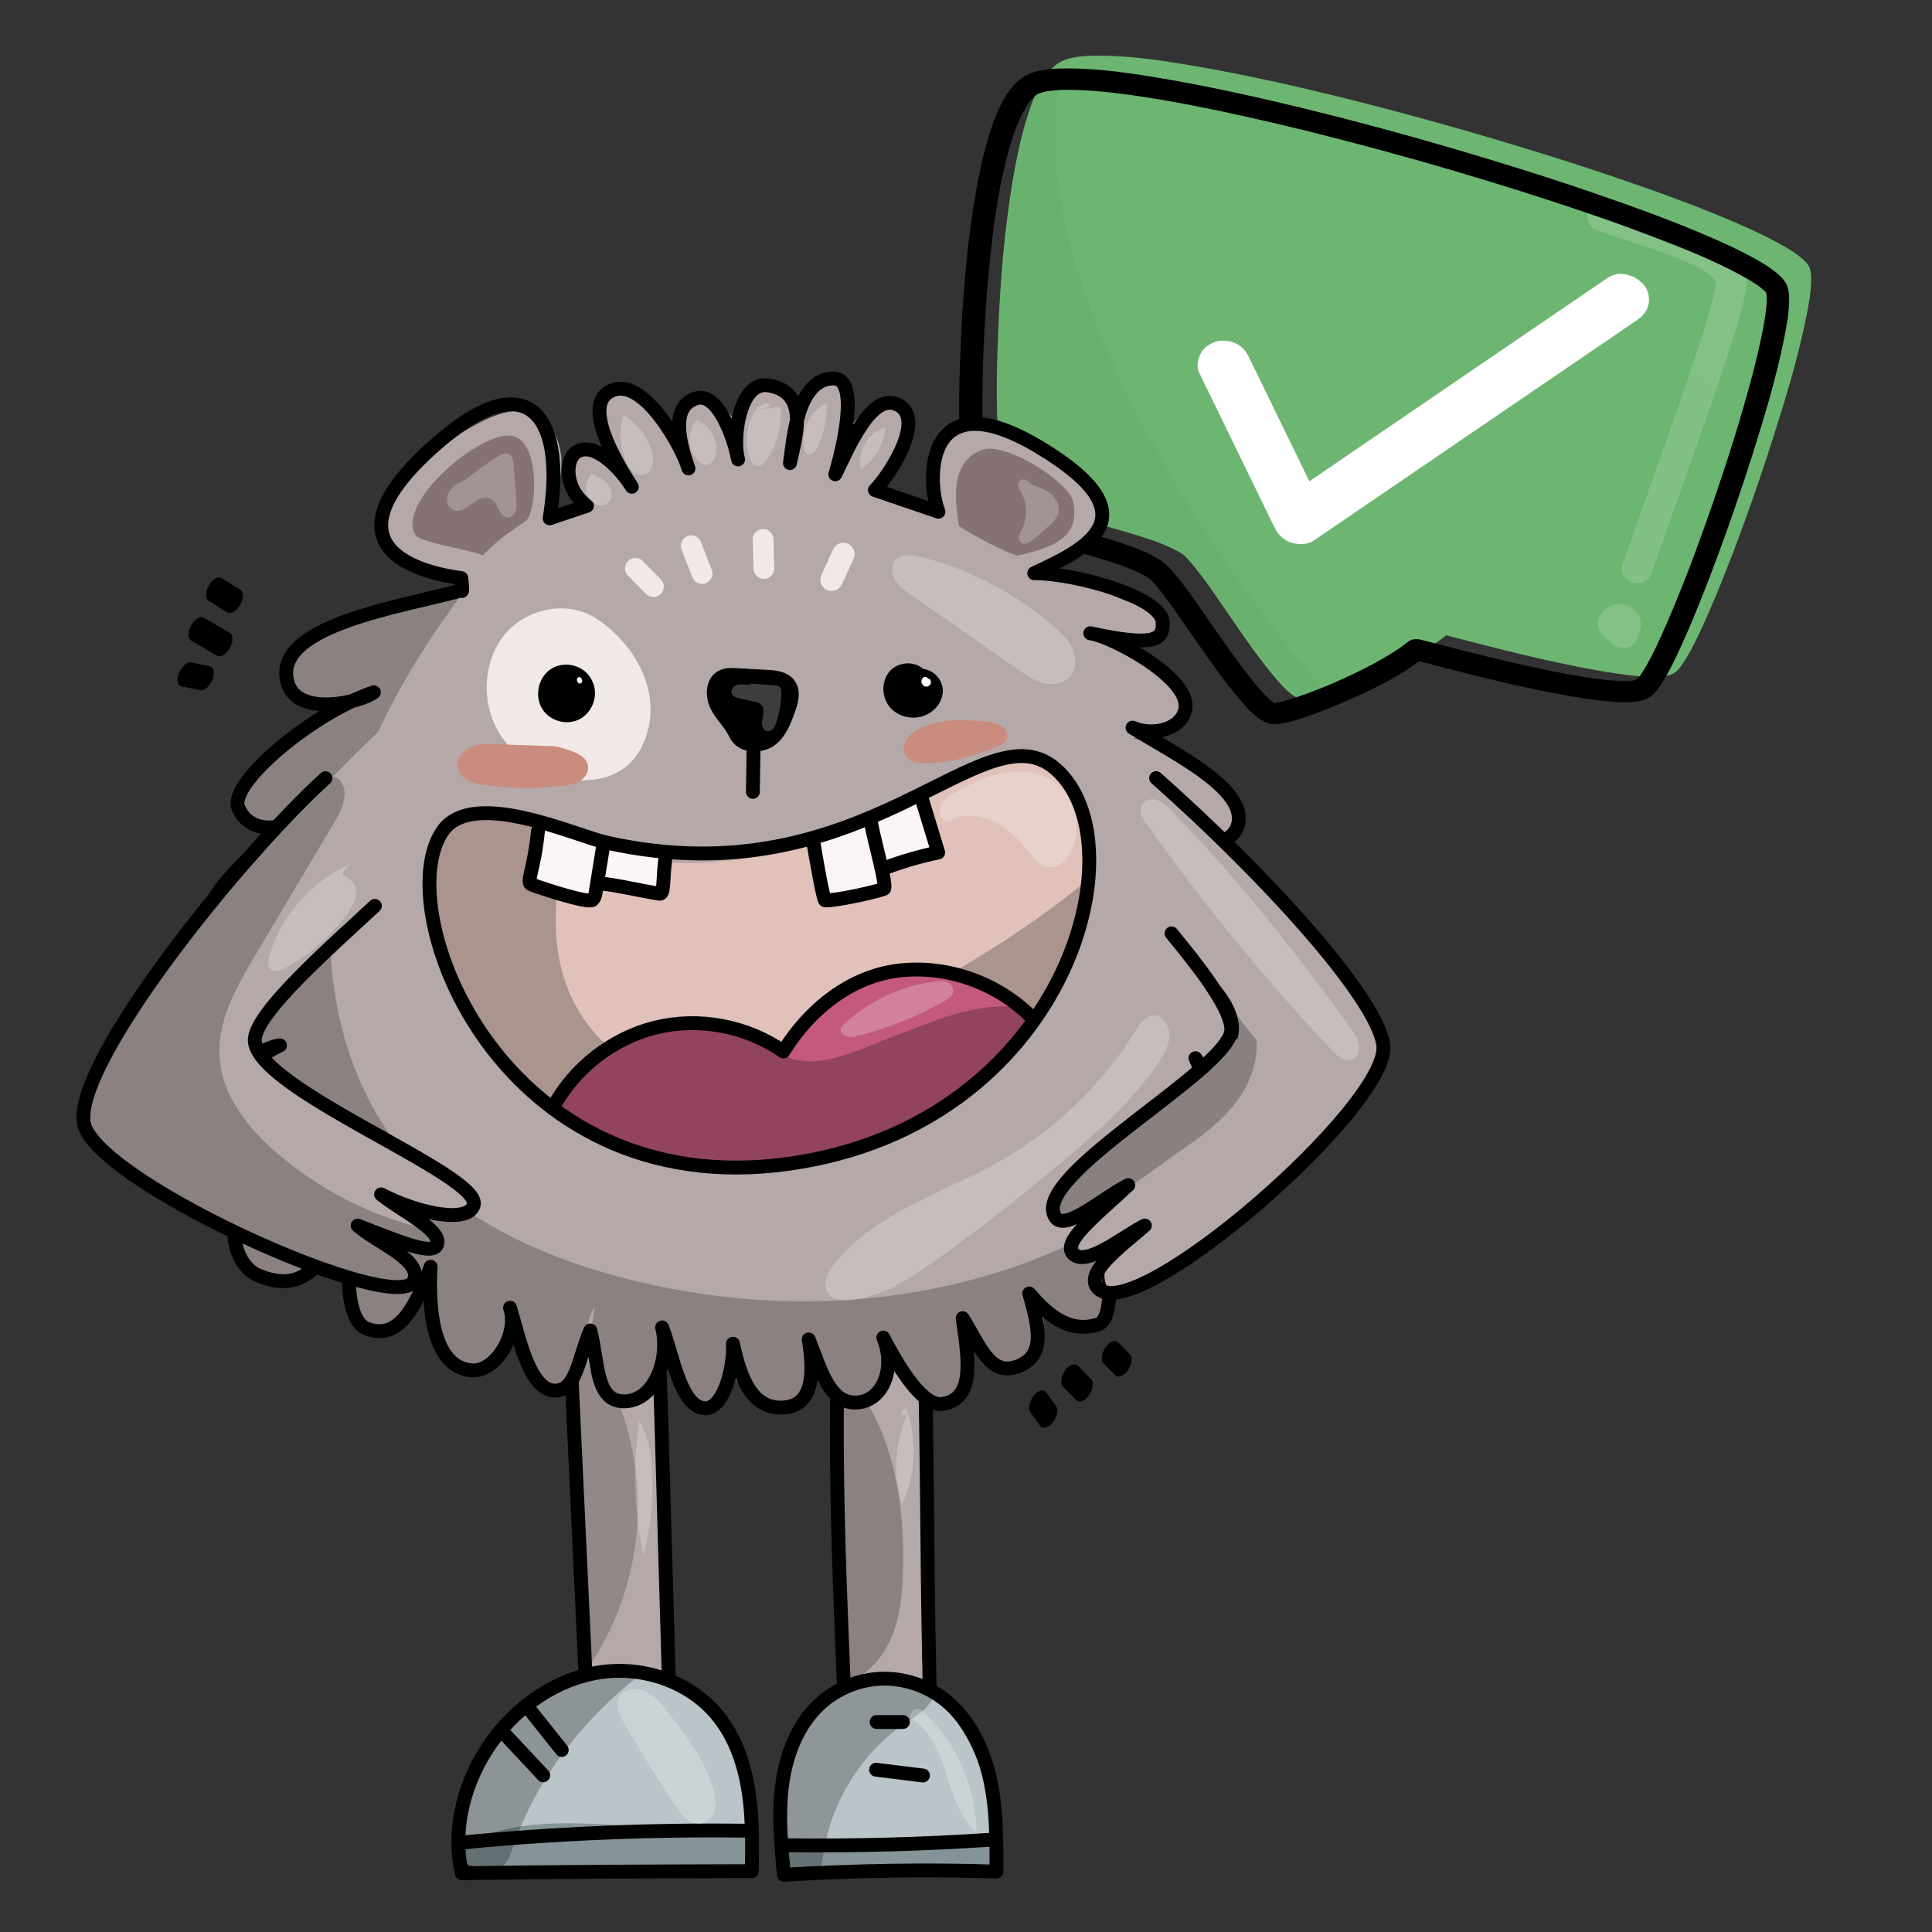 <?xml version="1.0" encoding="utf-8"?>
<!-- Generator: Adobe Adobe Illustrator 24.2.0, SVG Export Plug-In . SVG Version: 6.00 Build 0)  -->
<svg version="1.1" xmlns="http://www.w3.org/2000/svg" xmlns:xlink="http://www.w3.org/1999/xlink" x="0px" y="0px"
	 viewBox="0 0 283.46 283.46" style="enable-background:new 0 0 283.46 283.46;" xml:space="preserve">
<rect x="0" y="0" width="283.46" height="283.46" fill="#333333" stroke="none"/>
<style type="text/css">
	.st0{fill:#6DB671;}
	.st1{fill:#6CB671;}
	.st2{opacity:0.149;}
	.st3{fill:#FFFFFF;}
	.st4{opacity:0.031;}
	.st5{fill:#B5A8A8;}
	.st6{opacity:0.188;enable-background:new    ;}
	.st7{opacity:0.231;enable-background:new    ;}
	.st8{fill:none;stroke:#000000;stroke-width:2.033;stroke-miterlimit:10;}
	.st9{fill:#BBC5C9;}
	.st10{fill:#859499;}
	.st11{opacity:0.251;enable-background:new    ;}
	.st12{opacity:0.239;enable-background:new    ;}
	.st13{fill:none;stroke:#000000;stroke-width:2.033;stroke-linecap:round;stroke-linejoin:round;stroke-miterlimit:10;}
	.st14{fill:#E0C2BB;}
	.st15{fill:#FCF5F5;stroke:#FFFFFF;stroke-width:0.254;stroke-miterlimit:10;}
	.st16{fill:#C3597C;stroke:#FFFFFF;stroke-width:0.254;stroke-miterlimit:10;}
	.st17{fill:#F0E9E5;}
	.st18{fill:#CA8C7F;}
	.st19{stroke:#000000;stroke-width:2.033;stroke-linecap:round;stroke-linejoin:round;stroke-miterlimit:10;}
	.st20{fill:#857373;}
	.st21{fill:#F0E9E5;stroke:#F0E9E5;stroke-width:3.049;stroke-linecap:round;stroke-miterlimit:10;}
	.st22{fill:#F0E9E5;stroke:#F0E9E5;stroke-width:3.304;stroke-linecap:round;stroke-miterlimit:10;}
	.st23{opacity:0.239;fill:#FFFFFF;enable-background:new    ;}
</style>
<g id="Ebene_2">
	<g>
		<g id="Ebene_2_Kopie">
			<g>
				<path class="st0" d="M212.27,92.69c7.48,1.95,30.24,7.97,33.19,5.52c4.8-3.98,22.38-54.89,19.36-59.05
					c-6.31-8.73-98.95-35.82-109.15-29.53c-9.2,5.67-10.02,56.8-7.81,60.4c3.34,5.44,19.28,6.68,25.89,10.82
					c2.95,1.84,13.67,20.61,17.27,21.24c2.04,0.36,15.68-5.05,21-9.44"/>
				<g>
					<path class="st1" d="M212.16,93.2c7.34,1.91,14.71,3.83,22.19,5.16c1.8,0.32,3.61,0.6,5.42,0.78c1.35,0.14,2.73,0.25,4.07,0.11
						c0.82-0.09,1.63-0.26,2.22-0.84c0.44-0.44,0.79-0.97,1.12-1.48c1.08-1.7,1.93-3.53,2.76-5.35c1.19-2.61,2.28-5.26,3.33-7.93
						c2.53-6.43,4.82-12.94,6.91-19.52c1.85-5.78,3.62-11.63,4.82-17.58c0.37-1.84,0.74-3.74,0.73-5.63c0-0.54-0.03-1.12-0.23-1.64
						c-0.18-0.45-0.54-0.83-0.9-1.16c-1.05-0.97-2.34-1.72-3.6-2.41c-1.86-1.03-3.8-1.93-5.75-2.78
						c-5.45-2.39-11.07-4.44-16.71-6.38c-6.9-2.38-13.88-4.57-20.9-6.62c-7.28-2.13-14.61-4.12-21.98-5.92
						c-6.59-1.61-13.21-3.08-19.89-4.24c-4.85-0.84-9.81-1.62-14.73-1.6c-1.5,0.01-3.07,0.07-4.49,0.51
						c-1.49,0.45-2.5,1.5-3.31,2.71c-1.29,1.94-2.06,4.19-2.72,6.39c-0.87,2.93-1.48,5.94-1.98,8.96
						c-1.15,6.97-1.74,14.05-2.05,21.12c-0.26,5.78-0.39,11.61,0.02,17.4c0.1,1.47,0.16,3.06,0.64,4.5c0.31,0.92,1.11,1.7,1.89,2.31
						c1.44,1.13,3.16,1.9,4.87,2.55c4.26,1.62,8.74,2.61,13.09,3.97c1.93,0.6,3.86,1.26,5.64,2.21c0.61,0.32,0.84,0.43,1.27,0.85
						c0.35,0.33,0.63,0.66,0.93,1.02c2.09,2.51,3.87,5.26,5.72,7.92c2.04,2.94,4.06,5.91,6.38,8.66c0.79,0.94,1.62,1.91,2.62,2.66
						c0.77,0.57,1.45,0.79,2.4,0.65c1.41-0.22,2.78-0.7,4.11-1.18c1.98-0.7,3.93-1.51,5.84-2.36c3.69-1.65,7.45-3.49,10.53-6.01
						c0.53-0.44-0.3-1.16-0.83-0.73c-1.49,1.22-3.18,2.22-4.89,3.16c-1.93,1.06-3.92,2.02-5.95,2.92c-1.83,0.81-3.7,1.56-5.6,2.21
						c-1.17,0.4-2.56,0.92-3.74,1c-0.07,0.01-0.15,0.01-0.22,0.01c-0.2,0.01,0.03,0.01-0.1-0.01c-0.06-0.01-0.13-0.03-0.19-0.05
						c0.14,0.05-0.13-0.07-0.18-0.09c-0.37-0.19-0.66-0.44-1.01-0.76c-0.99-0.9-1.84-1.93-2.66-2.96c-2.27-2.86-4.31-5.87-6.38-8.85
						c-1.71-2.47-3.37-5.05-5.4-7.32c-0.78-0.88-1.65-1.44-2.74-1.96c-1.82-0.88-3.77-1.53-5.71-2.13
						c-4.29-1.31-8.72-2.27-12.89-3.93c-1.61-0.64-3.27-1.4-4.56-2.55c-0.25-0.22-0.48-0.45-0.68-0.71
						c-0.11-0.14-0.21-0.29-0.31-0.43c-0.02-0.03-0.14-0.26-0.04-0.05c-0.08-0.18-0.14-0.36-0.2-0.55
						c-0.15-0.54-0.23-1.14-0.32-1.83c-0.11-0.93-0.18-1.87-0.24-2.81c-0.16-2.6-0.2-5.2-0.19-7.8c0.01-6.78,0.35-13.56,1.02-20.3
						c0.63-6.34,1.45-12.77,3.33-18.88c0.64-2.07,1.4-4.19,2.67-5.99c0.38-0.54,0.99-1.2,1.53-1.54c0.09-0.06,0.19-0.11,0.29-0.16
						c0.05-0.02,0.09-0.04,0.14-0.07c0.16-0.08-0.06,0.02,0.11-0.04c0.25-0.1,0.51-0.18,0.78-0.24c0.72-0.18,1.14-0.23,1.9-0.29
						c0.86-0.07,1.74-0.09,2.61-0.07c2.16,0.03,4.32,0.23,6.47,0.48c5.94,0.71,11.84,1.86,17.7,3.13c7.09,1.54,14.13,3.3,21.13,5.19
						c7.2,1.95,14.36,4.05,21.46,6.31c6.31,2.01,12.59,4.13,18.78,6.49c4.46,1.7,8.96,3.48,13.13,5.77c0.71,0.39,1.4,0.8,2.07,1.24
						c0.13,0.08,0.12,0.08,0.31,0.22c0.13,0.09,0.26,0.19,0.39,0.29c0.22,0.17,0.43,0.34,0.64,0.53c0.09,0.08,0.17,0.16,0.25,0.24
						c0.04,0.04,0.08,0.09,0.12,0.13c-0.13-0.14,0.01,0.01,0.03,0.04c0.05,0.07,0.11,0.14,0.16,0.21c0.09,0.13-0.04-0.1,0.01,0.02
						c0.02,0.05,0.04,0.09,0.05,0.14c0.02,0.06,0.09,0.36,0.06,0.19c0.03,0.13,0.04,0.26,0.06,0.38c0.03,0.31,0.04,0.63,0.03,0.95
						c-0.03,1.76-0.41,3.69-0.79,5.51c-0.56,2.71-1.26,5.39-2,8.05c-1.81,6.5-3.9,12.92-6.16,19.27
						c-2.04,5.76-4.19,11.49-6.73,17.06c-0.82,1.81-1.67,3.62-2.74,5.31c-0.36,0.57-0.53,0.87-0.98,1.31
						c-0.19,0.19-0.3,0.25-0.53,0.33c-0.45,0.14-0.8,0.19-1.26,0.22c-1.38,0.1-2.79-0.03-4.17-0.19c-1.83-0.21-3.64-0.51-5.45-0.84
						c-4.11-0.76-8.19-1.7-12.26-2.69c-3.07-0.75-6.12-1.54-9.17-2.34C211.69,92,211.46,93.01,212.16,93.2L212.16,93.2z"/>
				</g>
			</g>
		</g>
		<g id="Ebene_8_1_">
			<g>
				<g>
					<path class="st1" d="M243.75,56.92c-2.5,7.67-5,15.34-7.5,23.01c-0.27,0.84,0.05,2.02,0.55,2.76c0.52,0.76,1.5,1.47,2.46,1.65
						c1,0.18,2.09,0.11,2.93-0.42c0.88-0.56,1.37-1.29,1.69-2.25c2.5-7.67,5-15.34,7.5-23.01c0.27-0.84-0.05-2.02-0.55-2.76
						c-0.52-0.76-1.5-1.47-2.46-1.65c-1-0.18-2.09-0.11-2.93,0.42C244.56,55.24,244.07,55.96,243.75,56.92L243.75,56.92z"/>
				</g>
			</g>
		</g>
		<g id="Ebene_7_1_">
			<g class="st2">
				<g>
					<path class="st3" d="M234.07,33.67c2.24,0.89,4.55,1.58,6.84,2.33c0.63,0.21,1.26,0.42,1.89,0.63c0.31,0.1,0.61,0.21,0.92,0.32
						c0.15,0.05,0.31,0.11,0.46,0.16c0.5,0.18-0.42-0.16,0.09,0.03c1.19,0.44,2.37,0.9,3.52,1.43c0.53,0.25,1.06,0.51,1.58,0.79
						c0.23,0.13,0.46,0.26,0.69,0.4c0.11,0.07,0.21,0.13,0.32,0.2c0.44,0.28-0.3-0.23-0.04-0.03c0.37,0.28,0.74,0.55,1.07,0.88
						c0.07,0.07,0.13,0.16,0.21,0.22c-0.11-0.09-0.36-0.44-0.15-0.16c0.12,0.16,0.21,0.37,0.35,0.52c-0.07-0.08-0.24-0.54-0.12-0.22
						c0.03,0.08,0.06,0.16,0.09,0.23c0.18,0.45-0.01-0.43-0.02-0.13c0,0.15-0.02,0.71,0.02,0.19c0.04-0.51,0.01-0.1-0.01,0.02
						c-0.01,0.12-0.03,0.23-0.05,0.35c-0.04,0.26-0.09,0.52-0.15,0.78c-0.76,3.57-1.97,7.05-3.12,10.51
						c-1.63,4.9-3.34,9.77-5.07,14.63c-1.63,4.6-3.28,9.2-4.89,13.81c-0.17,0.48-0.33,0.96-0.5,1.43c-0.36,1.03,0.62,2.31,1.72,2.52
						c1.29,0.24,2.26-0.42,2.64-1.53c1.57-4.55,3.2-9.08,4.81-13.61c1.77-5,3.54-10,5.23-15.02c1.25-3.71,2.54-7.44,3.43-11.25
						c0.23-0.98,0.53-2.11,0.36-3.12c-0.4-2.36-2.47-3.96-4.56-5.13c-2.34-1.32-4.95-2.23-7.49-3.11c-2.36-0.81-4.76-1.53-7.12-2.36
						c-0.12-0.04-0.23-0.08-0.35-0.12c-0.35-0.13,0.56,0.21,0.13,0.05c-0.22-0.08-0.44-0.17-0.66-0.25c-1.08-0.43-2.46-0.27-3,0.8
						C232.65,31.76,232.91,33.21,234.07,33.67L234.07,33.67z"/>
				</g>
			</g>
			<g class="st2">
				<g>
					<path class="st3" d="M235.99,91.7c-0.03,0.46-0.05,0.92-0.08,1.37c1.24-0.52,2.48-1.04,3.72-1.56
						c-0.48-0.45-0.96-0.9-1.44-1.35c-0.09,1.09-0.19,2.18-0.28,3.28c-0.3,0.14-0.56,0.22-0.91,0.19c-0.14,0.01-0.27-0.02-0.39-0.09
						c-0.21-0.09-0.25-0.1-0.1-0.03c-0.22-0.14-0.39-0.28-0.54-0.49c0.09,0.13,0.08,0.1-0.03-0.08c-0.1-0.15-0.16-0.32-0.17-0.51
						c0.51-0.69,1.01-1.37,1.52-2.06c0.03-0.01,0.56-0.03,0.28-0.04c0.28,0.01,0.52,0.06,0.78,0.17c-0.26-0.11,0.19,0.14,0.22,0.16
						c-0.22-0.16,0.14,0.16,0.17,0.2c0.14,0.2,0.2,0.44,0.22,0.67c-0.04-0.38-0.2,0.73-0.19,0.7c0.1-0.24-0.12,0.16-0.16,0.2
						c-0.09,0.07-0.18,0.14-0.27,0.21c-0.35,0.13-0.44,0.16-0.28,0.11c0.25-0.06-0.52,0.05-0.26,0.04c0.12,0,0.07,0-0.14-0.01
						c-0.13,0.01-0.26-0.02-0.38-0.08c-0.49-0.17-0.85-0.54-0.95-1.02c-0.09-0.45-0.05,0.21-0.02-0.27
						c0.04-0.47-0.11,0.17,0.06-0.27c0.02-0.12,0.08-0.23,0.18-0.31c0.13-0.15,0.15-0.18,0.08-0.11c-0.13,0.13,0.48-0.29,0.15-0.15
						c1.11,0.4,2.22,0.79,3.33,1.19c-0.08-0.19-0.16-0.39-0.24-0.59c-0.42-1.03-1.66-1.78-2.82-1.4c-1.08,0.35-1.86,1.49-1.41,2.59
						c0.08,0.19,0.16,0.39,0.24,0.59c0.26,0.63,0.7,1.08,1.37,1.33c0.72,0.26,1.3,0.15,1.96-0.14c1.33-0.58,1.85-2.3,1.34-3.55
						c-0.6-1.49-2.42-2.33-4.01-1.78c-1.53,0.53-2.53,2.13-1.86,3.65c0.65,1.47,2.35,2.36,3.99,1.91c0.94-0.26,1.58-1.14,1.52-2.06
						c-0.06-0.99-0.7-1.96-1.66-2.44c-1.04-0.52-2.09-0.47-3.09,0c-1.32,0.62-1.23,2.39-0.28,3.28c0.48,0.45,0.96,0.9,1.44,1.35
						c0.64,0.6,1.68,0.72,2.46,0.39c0.87-0.37,1.21-1.09,1.26-1.95c0.03-0.46,0.05-0.92,0.08-1.37c0.03-0.48-0.36-1.11-0.73-1.44
						c-0.41-0.36-1.07-0.62-1.63-0.59c-0.56,0.04-1.14,0.23-1.51,0.63C236.15,90.64,236.02,91.11,235.99,91.7L235.99,91.7z"/>
				</g>
			</g>
		</g>
		<g id="Ebene_2_2_">
			<g>
				<g>
					<path d="M207.63,96.86c7.35,1.92,14.73,3.84,22.22,5.18c1.8,0.32,3.61,0.6,5.43,0.79c1.45,0.15,2.93,0.29,4.37,0.14
						c1.12-0.12,2.17-0.37,2.96-1.14c0.5-0.49,0.9-1.09,1.27-1.68c1.08-1.7,1.94-3.53,2.77-5.35c1.2-2.61,2.29-5.27,3.34-7.94
						c2.55-6.49,4.87-13.07,6.99-19.71c1.84-5.78,3.61-11.62,4.8-17.57c0.38-1.9,0.74-3.86,0.72-5.8c-0.01-0.62-0.07-1.28-0.3-1.87
						c-0.25-0.63-0.73-1.15-1.25-1.61c-1.14-1.03-2.54-1.84-3.9-2.58c-1.88-1.03-3.84-1.93-5.81-2.79
						c-5.54-2.42-11.25-4.49-16.97-6.46c-6.9-2.38-13.87-4.56-20.88-6.62c-7.27-2.13-14.59-4.11-21.95-5.91
						c-6.56-1.6-13.17-3.08-19.82-4.24c-4.96-0.86-10.05-1.67-15.08-1.66c-1.6,0-3.28,0.08-4.8,0.53c-1.75,0.52-2.96,1.7-3.92,3.12
						c-1.35,1.99-2.16,4.34-2.84,6.61c-0.88,2.93-1.48,5.93-1.98,8.95c-1.16,7.03-1.74,14.18-2.05,21.31
						c-0.25,5.8-0.37,11.65,0.05,17.46c0.11,1.54,0.19,3.2,0.7,4.7c0.38,1.1,1.3,2.05,2.24,2.78c1.55,1.2,3.36,2.03,5.2,2.73
						c4.37,1.65,8.94,2.67,13.4,4.07c0.49,0.15,0.98,0.31,1.46,0.48c0.13,0.04,0.26,0.09,0.39,0.13c0.07,0.02,0.5,0.18,0.08,0.03
						c0.25,0.09,0.49,0.18,0.74,0.28c0.91,0.35,1.8,0.74,2.66,1.2c0.16,0.09,0.32,0.18,0.48,0.27c0.09,0.05,0.18,0.12,0.28,0.17
						c0.19,0.09-0.39-0.31-0.23-0.16c0.13,0.12,0.29,0.23,0.42,0.35c0.15,0.14,0.3,0.3,0.44,0.45c0.32,0.34-0.22-0.26,0.03,0.03
						c0.11,0.13,0.22,0.26,0.33,0.39c2.08,2.51,3.86,5.23,5.71,7.88c2.05,2.93,4.08,5.9,6.41,8.65c0.85,1,1.73,2.04,2.81,2.84
						c0.51,0.37,1.04,0.72,1.68,0.88c0.63,0.16,1.22,0.08,1.84-0.02c1.43-0.24,2.82-0.72,4.16-1.19c2.06-0.73,4.07-1.56,6.05-2.44
						c3.76-1.67,7.54-3.55,10.68-6.11c0.67-0.55,0.51-1.66-0.12-2.21c-0.72-0.64-1.69-0.51-2.36,0.04
						c-0.09,0.07-0.64,0.49-0.26,0.21c-0.17,0.12-0.33,0.25-0.5,0.37c-0.39,0.28-0.79,0.55-1.2,0.81c-0.88,0.56-1.78,1.08-2.7,1.59
						c-1.93,1.05-3.92,2.01-5.95,2.89c-0.22,0.1-0.43,0.19-0.65,0.28c-0.04,0.02-0.47,0.2-0.13,0.06c-0.13,0.05-0.26,0.11-0.39,0.16
						c-0.5,0.21-1,0.41-1.51,0.61c-0.88,0.34-1.77,0.67-2.66,0.98c-0.73,0.25-1.46,0.48-2.21,0.68c-0.28,0.07-0.56,0.14-0.84,0.2
						c-0.12,0.02-0.28,0.03-0.39,0.07c0.4-0.17,0.3-0.04,0.04-0.01c-0.09,0.01-0.18,0-0.27,0.01c-0.31,0.03,0.3,0.06,0.23,0.03
						c-0.05-0.02-0.18-0.06-0.23-0.06c0.44,0.01,0.39,0.17,0.14,0.03c-0.09-0.05-0.17-0.1-0.26-0.15c-0.31-0.17,0.36,0.27,0.08,0.05
						c-0.2-0.16-0.4-0.31-0.59-0.48c-0.45-0.4-0.87-0.84-1.27-1.28c-0.07-0.08-0.31-0.3,0.04,0.05c-0.06-0.06-0.12-0.14-0.18-0.21
						c-0.11-0.13-0.23-0.26-0.34-0.4c-0.26-0.31-0.51-0.62-0.76-0.93c-2.27-2.84-4.32-5.83-6.39-8.8c-1.78-2.56-3.51-5.2-5.62-7.54
						c-0.81-0.91-1.76-1.52-2.88-2.08c-1.94-0.95-4.03-1.64-6.11-2.28c-2.18-0.67-4.37-1.25-6.56-1.88
						c-1.08-0.31-2.16-0.62-3.23-0.96c-0.49-0.16-0.99-0.32-1.47-0.49c-0.13-0.05-0.26-0.09-0.39-0.14
						c-0.42-0.15,0.23,0.09-0.03-0.01c-0.27-0.11-0.54-0.2-0.81-0.31c-0.89-0.35-1.76-0.73-2.6-1.18c-0.36-0.2-0.71-0.41-1.06-0.63
						c-0.33-0.2,0.3,0.23,0,0c-0.08-0.06-0.17-0.12-0.25-0.18c-0.16-0.12-0.32-0.25-0.47-0.38c-0.15-0.13-0.29-0.26-0.42-0.39
						c-0.04-0.04-0.08-0.09-0.13-0.13c-0.24-0.23,0.23,0.3,0.03,0.04c-0.14-0.2-0.28-0.47-0.45-0.64c0.33,0.33,0.19,0.43,0.12,0.23
						c-0.01-0.04-0.03-0.07-0.04-0.11c-0.04-0.1-0.07-0.21-0.1-0.32c-0.03-0.12-0.06-0.23-0.09-0.35c-0.09-0.36,0.05,0.28,0.03,0.14
						c-0.01-0.08-0.03-0.16-0.04-0.24c-0.06-0.36-0.12-0.72-0.16-1.09c-0.12-0.94-0.19-1.88-0.25-2.83
						c-0.16-2.59-0.21-5.17-0.21-7.76c0-3.23,0.08-6.46,0.23-9.69c0.08-1.78,0.19-3.56,0.31-5.33c0.03-0.42,0.06-0.84,0.09-1.26
						c0.01-0.11,0.06-0.73,0.02-0.27c0.02-0.27,0.04-0.54,0.07-0.8c0.07-0.88,0.15-1.76,0.24-2.63c0.62-6.33,1.44-12.74,3.31-18.83
						c0.19-0.62,0.39-1.23,0.62-1.83c0.05-0.13,0.24-0.56,0.02-0.05c0.06-0.14,0.11-0.28,0.17-0.42c0.11-0.27,0.23-0.54,0.35-0.81
						c0.4-0.9,0.87-1.77,1.44-2.58c0.03-0.05,0.07-0.09,0.1-0.14c0.01-0.02-0.28,0.36-0.15,0.19c0.07-0.08,0.13-0.17,0.21-0.25
						c0.13-0.16,0.27-0.31,0.42-0.46c0.13-0.13,0.27-0.24,0.4-0.36c0.24-0.21-0.4,0.27-0.07,0.05c0.08-0.05,0.15-0.1,0.23-0.15
						c0.09-0.05,0.19-0.1,0.28-0.15c0.05-0.03,0.11-0.05,0.17-0.08c0.05-0.03-0.5,0.19-0.18,0.08c0.26-0.09,0.52-0.17,0.79-0.24
						c0.14-0.03,0.28-0.07,0.43-0.09c0.08-0.02,0.16-0.03,0.25-0.04c0.41-0.07-0.24,0.03-0.12,0.02c0.36-0.04,0.72-0.09,1.08-0.12
						c0.87-0.07,1.74-0.08,2.62-0.06c1.02,0.02,2.04,0.07,3.06,0.15c0.27,0.02,0.53,0.04,0.8,0.07c0.12,0.01,0.25,0.02,0.37,0.03
						c0.08,0.01,0.15,0.01,0.23,0.02c0.43,0.04-0.36-0.04-0.07-0.01c0.6,0.06,1.21,0.13,1.81,0.2c5.94,0.72,11.84,1.87,17.69,3.15
						c7.04,1.53,14.03,3.28,20.98,5.16c7.21,1.95,14.38,4.06,21.5,6.32c3.31,1.05,6.62,2.14,9.9,3.27c1.57,0.54,3.14,1.08,4.69,1.65
						c-0.42-0.15-0.04-0.01,0.15,0.06c0.19,0.07,0.38,0.14,0.57,0.21c0.38,0.14,0.75,0.28,1.13,0.42c0.7,0.26,1.4,0.52,2.1,0.79
						c4.47,1.7,8.98,3.48,13.17,5.77c0.71,0.38,1.4,0.79,2.07,1.23c0.06,0.04,0.12,0.09,0.19,0.13c-0.57-0.35-0.23-0.16-0.1-0.07
						c0.13,0.1,0.27,0.19,0.4,0.29c0.22,0.17,0.44,0.35,0.65,0.53c0.09,0.08,0.17,0.16,0.26,0.24c0.04,0.04,0.07,0.08,0.11,0.12
						c0.21,0.2-0.32-0.4-0.14-0.15c0.05,0.07,0.11,0.15,0.17,0.22c0.21,0.25-0.16-0.48-0.05-0.1c0.02,0.09,0.05,0.19,0.08,0.28
						c-0.17-0.46-0.05-0.28-0.01,0c0.04,0.3,0.04,0.59,0.04,0.89c0,0.17-0.01,0.33-0.02,0.5c-0.01,0.1-0.01,0.2-0.02,0.29
						c-0.02,0.42,0.04-0.4,0-0.06c-0.04,0.44-0.09,0.87-0.15,1.3c-0.15,1.08-0.35,2.14-0.57,3.21c-0.55,2.68-1.24,5.33-1.96,7.96
						c-1.8,6.5-3.9,12.93-6.16,19.3c-0.57,1.59-1.14,3.18-1.73,4.77c-0.29,0.77-0.58,1.53-0.87,2.3c-0.03,0.09-0.17,0.43,0,0
						c-0.03,0.08-0.06,0.16-0.09,0.24c-0.07,0.18-0.14,0.36-0.21,0.53c-0.15,0.38-0.3,0.76-0.45,1.14c-1.03,2.61-2.1,5.2-3.26,7.76
						c-0.82,1.81-1.68,3.62-2.74,5.31c-0.17,0.28-0.38,0.53-0.55,0.81c0.35-0.55,0.11-0.14-0.02,0c-0.08,0.09-0.16,0.18-0.25,0.26
						c-0.03,0.04-0.08,0.06-0.11,0.1c-0.16,0.18,0.42-0.23,0.16-0.12c-0.07,0.03-0.16,0.08-0.22,0.12
						c-0.11,0.07-0.31-0.09,0.26-0.11c-0.06,0-0.13,0.05-0.18,0.06c-0.19,0.05-0.39,0.09-0.58,0.14c-0.26,0.06,0.46-0.05,0.18-0.03
						c-0.06,0-0.13,0.02-0.19,0.02c-0.14,0.01-0.27,0.03-0.41,0.03c-0.62,0.04-1.25,0.02-1.87-0.01c-0.35-0.02-0.69-0.04-1.04-0.07
						c-0.13-0.01-0.83-0.06-0.26-0.02c-0.21-0.01-0.42-0.04-0.63-0.07c-1.85-0.21-3.69-0.52-5.52-0.86
						c-4.1-0.76-8.16-1.7-12.21-2.69c-3.07-0.75-6.13-1.54-9.19-2.34c-0.88-0.23-1.8,0.35-1.98,1.15
						C206.14,95.82,206.75,96.63,207.63,96.86L207.63,96.86z"/>
				</g>
			</g>
		</g>
		<g id="Ebene_5_1_">
			<g>
				<g>
					<path class="st3" d="M175.93,54.66c3.66,7.53,7.33,15.05,10.99,22.58c0.53,1.09,1.17,1.88,2.4,2.32
						c1.09,0.39,2.46,0.41,3.43-0.25c6.16-4.2,12.32-8.41,18.49-12.61c6.16-4.2,12.32-8.41,18.49-12.61
						c3.48-2.37,6.96-4.75,10.44-7.12c0.83-0.57,1.46-1.27,1.69-2.25c0.2-0.87,0.02-2-0.55-2.76c-1.15-1.54-3.66-2.41-5.4-1.22
						c-6.16,4.2-12.32,8.41-18.49,12.61c-6.16,4.2-12.32,8.41-18.49,12.61c-3.48,2.37-6.96,4.75-10.44,7.12
						c1.94,0.69,3.89,1.38,5.83,2.08c-3.66-7.53-7.33-15.05-10.99-22.58c-0.44-0.91-0.94-1.65-1.91-2.14
						c-0.86-0.44-2.1-0.61-3.02-0.31c-0.92,0.3-1.81,0.87-2.23,1.72C175.76,52.66,175.5,53.77,175.93,54.66L175.93,54.66z"/>
				</g>
			</g>
		</g>
		<g id="Ebene_9_1_">
			<g class="st4">
				<path d="M154.69,10.44c-6.45,28.42,19.97,69.73,39.29,92.14c-3.04,0.06-5.79-4.51-11.05-10.61c-7.44-8.62-4.76-8.86-9.31-11.84
					c-3.78-2.47-8.92-3.2-13.33-4.34c-4.07-1.05-9.04-2.88-11.23-5.4c-2.89-3.32-1.78-36.83,3.43-56.4"/>
				<g>
					<path d="M153.6,10.2c-1.33,5.9-1.25,12.07-0.35,18.09c1,6.67,2.95,13.23,5.42,19.6c2.62,6.75,5.84,13.31,9.42,19.69
						c3.53,6.29,7.42,12.41,11.6,18.36c3.75,5.33,7.72,10.53,11.95,15.54c0.47,0.55,0.94,1.1,1.41,1.65
						c0.29-0.53,0.58-1.05,0.86-1.58c-0.08,0-0.16,0-0.24-0.01c0.3,0.01,0.05,0.01-0.02-0.01c-0.14-0.03-0.27-0.06-0.4-0.09
						c-0.31-0.08,0.09,0.06-0.2-0.08c-0.17-0.08-0.33-0.16-0.49-0.25c-0.08-0.05-0.16-0.1-0.25-0.15c0.18,0.12-0.01-0.01-0.05-0.04
						c-0.16-0.12-0.31-0.23-0.46-0.36c-0.33-0.27-0.64-0.57-0.95-0.87c-1.61-1.6-2.97-3.42-4.39-5.16
						c-2.78-3.41-5.82-6.65-7.96-10.47c-0.43-0.76-0.81-1.55-1.35-2.25c-0.67-0.88-1.52-1.57-2.45-2.21
						c-4.58-3.13-10.24-3.67-15.48-5.18c-2.39-0.69-4.77-1.55-6.91-2.8c-0.88-0.51-1.69-1.11-2.38-1.84
						c-0.1-0.11,0.08,0.14-0.03-0.05c-0.03-0.04-0.06-0.09-0.09-0.13c-0.09-0.14-0.02-0.2,0.03,0.06c-0.01-0.07-0.07-0.14-0.1-0.21
						c-0.14-0.32-0.23-0.65-0.32-0.98c-0.03-0.11-0.05-0.22-0.08-0.33c-0.02-0.08-0.08-0.42-0.02-0.08
						c-0.04-0.23-0.09-0.47-0.13-0.7c-0.19-1.17-0.3-2.34-0.39-3.52c-0.51-7.25-0.14-14.56,0.43-21.76
						c0.67-8.45,1.73-16.91,3.66-25.16c0.21-0.9,0.43-1.79,0.67-2.69c0.34-1.29-1.84-1.79-2.18-0.49
						c-2.17,8.18-3.31,16.63-4.08,25.05c-0.72,7.74-1.18,15.57-0.82,23.37c0.11,2.34,0.24,4.76,0.86,7.05
						c0.22,0.8,0.54,1.49,1.13,2.11c1.58,1.68,3.86,2.79,6.01,3.66c2.51,1.01,5.12,1.73,7.75,2.34c2.71,0.63,5.49,1.18,8.06,2.25
						c0.63,0.26,1.25,0.56,1.85,0.89c0.27,0.15,0.53,0.3,0.79,0.47c0.11,0.07,0.22,0.14,0.32,0.21c0.19,0.12-0.11-0.08,0.12,0.08
						c0.47,0.33,0.94,0.68,1.36,1.08c0.08,0.07,0.15,0.15,0.22,0.22c0.1,0.1,0.23,0.26,0.06,0.05c0.14,0.18,0.29,0.35,0.41,0.53
						c0.24,0.35,0.45,0.71,0.66,1.08c0.62,1.12,1.25,2.23,1.97,3.29c1.39,2.05,3,3.93,4.61,5.83c1.73,2.04,3.35,4.15,5.11,6.17
						c1.16,1.33,2.41,2.79,4.06,3.61c0.69,0.34,1.43,0.53,2.2,0.52c0.77,0,1.41-0.95,0.86-1.58c-4.16-4.83-8.08-9.84-11.78-14.98
						c-4.17-5.79-8.07-11.75-11.63-17.87c-3.63-6.23-6.91-12.65-9.65-19.25c-2.6-6.26-4.75-12.72-5.97-19.3
						c-1.1-5.92-1.49-12.01-0.51-17.87c0.12-0.7,0.25-1.39,0.41-2.08C156.07,9.39,153.89,8.89,153.6,10.2L153.6,10.2z"/>
				</g>
			</g>
		</g>
	</g>
</g>
<g id="Ebene_1">
	<g id="Ebene_28">
		<g>
			<path class="st5" d="M84.79,198.41c-0.28-0.68-0.57-1.35-0.85-2.03c1.24,8.97,1.21,18.08,1.39,27.14
				c0.19,9.13,0.61,18.28,1.83,27.33c3,0,6.01,0,9.01-0.01c0.64,0,1.36-0.04,1.79-0.52c0.4-0.46,0.4-1.14,0.37-1.76
				c-0.8-17.94-1.61-35.87-2.41-53.81c-0.02-0.41-0.05-0.85-0.28-1.19c-0.42-0.58-1.26-0.58-1.96-0.49
				C90.31,193.52,87.03,194.7,84.79,198.41z"/>
			<path class="st5" d="M123.64,195.55c-1.22,19.84-1.01,39.98,0.51,59.8c2.82,0.03,6.95-0.2,9.77-0.17
				c0.67,0.01,1.41-0.02,1.88-0.49c0.49-0.49,0.52-1.28,0.52-1.98c-0.08-19.42-0.15-38.83-0.23-58.25
				C131.91,194.77,127.72,195.1,123.64,195.55z"/>
			<path class="st6" d="M85.94,196.73c4.88,6.91,7.59,15.39,7.66,23.92c0.07,8.52-2.52,17.05-7.28,24.04
				c-0.76-13.95-1.52-27.9-2.28-41.85C83.9,200.32,83.86,197.52,85.94,196.73z"/>
			<path class="st7" d="M123.4,201.73c0.16,15.08,0.32,30.15,0.48,45.23c3.19-0.91,5.64-3.67,6.94-6.79c1.3-3.12,1.6-6.57,1.67-9.95
				c0.12-5.39-0.3-10.83-1.74-16.01C129.32,209.02,126.84,204.07,123.4,201.73z"/>
			<path class="st8" d="M83.35,191.22c0.94,20.41,1.87,39.52,2.81,59.93c3.87,0.46,8.23-0.63,12.1-0.17
				c-1.81-61.01-1.33-58.78-3.22-59.29C87.31,189.58,85.3,192.15,83.35,191.22z"/>
			<path class="st8" d="M123.07,193.62c-0.78,20.57,0.16,40.1,1.08,61.72c3.6,0.08,7.2,0.15,10.79,0.23c0.45,0.01,0.96,0,1.29-0.31
				c0.37-0.35,0.38-0.94,0.36-1.47c-0.7-20.36-0.39-39.7-1.08-60.06C131.94,193.94,127.37,193.12,123.07,193.62z"/>
			<path class="st9" d="M67.4,269.78c0.79-7.8,4.43-15.47,10.59-20.14c6.16-4.67,14.9-5.94,21.71-2.33
				c7.35,3.9,11.36,12.86,10.83,21.31C96.33,267.93,82.09,268.28,67.4,269.78z"/>
			<path class="st9" d="M115.37,267.8c-0.45-5.16,0.41-10.6,3.32-14.85c2.91-4.24,8.1-7.02,13.09-6.11
				c3.96,0.72,7.29,3.61,9.46,7.06c2.18,3.46,3.34,7.47,4.34,11.45c0.32,1.28,0.54,2.88-0.46,3.72c-0.55,0.46-1.32,0.53-2.03,0.57
				c-9.4,0.58-18.83,0.65-28.24,0.22C114.89,269,114.93,268.13,115.37,267.8z"/>
			<path class="st10" d="M68.14,270.63c-0.9,0.49-0.73,1.99,0.07,2.64s1.9,0.69,2.91,0.71c12.86,0.19,25.72,0.37,38.58,0.56
				c1.65-1.35,0.9-4.31-0.87-5.49c-1.77-1.18-4.04-1.11-6.15-1C91.02,268.65,78.09,265.19,68.14,270.63z"/>
			<path class="st10" d="M115.42,270.51c0,1.33,0,2.66,0,3.98c9.47-0.04,18.94-0.07,28.41-0.11c0.51,0,1.04-0.01,1.5-0.25
				c1.37-0.72,1.09-2.78,0.6-4.27C135.73,270.73,125.48,270.84,115.42,270.51z"/>
			<path class="st11" d="M94.83,245.05c-7.17-0.72-14.59,1.95-19.75,7.1c-5.15,5.15-7.94,12.68-7.42,20.03
				c0.04,0.49,0.09,0.99,0.36,1.4c0.54,0.81,1.65,0.88,2.6,0.88c1.15-0.01,2.4-0.05,3.27-0.82c0.68-0.6,0.98-1.53,1.28-2.4
				C78.72,260.77,85.93,251.67,94.83,245.05z"/>
			<path class="st12" d="M137.15,248.45c-3.06-1.56-6.53-2.42-9.93-2.03c-3.4,0.39-6.71,2.13-8.7,4.98
				c-2.05,2.95-2.52,6.72-2.93,10.31c-0.26,2.24-0.51,4.48-0.77,6.72c-0.2,1.73-0.38,3.57,0.37,5.13c0.75,1.56,2.82,2.59,4.21,1.59
				c1.06-0.75,1.27-2.23,1.48-3.53c1.25-7.66,5.77-14.7,12.13-18.94C134.66,251.62,136.62,250.37,137.15,248.45z"/>
			<path class="st13" d="M67.76,274.84c-1.51-6.61,0.45-13.76,4.37-19.24c3.83-5.36,9.65-9.37,16.07-10.27
				c6.43-0.91,13.37,1.53,17.39,6.75c2.36,3.07,3.64,6.89,4.24,10.75c0.59,3.86,0.54,7.79,0.48,11.7
				C96.1,274.57,81.88,274.61,67.76,274.84z"/>
			<path class="st13" d="M115.01,275.06c-0.42-4.41-0.84-8.86-0.25-13.25c0.58-4.39,2.27-8.77,5.47-11.75
				c2.4-2.24,5.58-3.58,8.83-3.75c3.33-0.17,6.71,0.89,9.38,2.94c3.6,2.76,5.76,7.13,6.78,11.61c1.01,4.48,1,9.14,0.97,13.74
				C135.86,274.25,125.53,274.45,115.01,275.06z"/>
			<path class="st13" d="M67.87,270.32c13.87-1.33,27.81-1.91,41.73-1.72"/>
			<path class="st13" d="M115.66,270.74c9.92,0.11,19.85-0.16,29.75-0.82"/>
			<path class="st13" d="M128.53,259.65c2.3,0.29,4.59,0.57,6.89,0.85"/>
			<path class="st13" d="M128.61,252.65c1.29,0,2.57,0,3.86,0"/>
			<path class="st13" d="M73.96,254.33c1.91,2.05,3.82,4.09,5.74,6.14"/>
			<path class="st13" d="M77.42,250.48c1.67,2.09,3.33,4.19,5,6.28"/>
			<path class="st5" d="M53.74,175.22c0.35,3.48-1.36,6.79-2.14,10.2c-0.77,3.41-0.05,7.83,3.17,9.01c2.22,0.81,4.75-0.37,6.27-2.21
				c1.52-1.84,2.25-4.21,2.93-6.51c-1.52,3.09-1.32,9.52,0.33,12.55c1.65,3.02,4.97,2.25,8.12,0.98s4.66-5.88,2.49-8.53
				c-0.25,3.26,0.23,6.72,2.16,9.33c1.93,2.6,4.1,6.2,5.35,3.19c1.38-3.34,5.36-4.64,4.77-8.61c-2.49,4.02-0.07,11.2,4.57,11.02
				c4.65-0.17,8.77-7.6,5.99-11.42c-0.52,2.82,2.8,9.29,4.7,11.41c1.9,2.12,3.17,0.26,4.15-2.42c1.08-2.95,1.66-4.52,0.59-6.88
				c-2.21,4.07,2.53,9.97,7.07,9.87c4.54-0.1,7.77-6.15,5.4-10.12c-1.75,3.83,1.67,8.97,5.79,8.72c4.12-0.25,6.92-5.76,4.75-9.36
				c-1.5,4.44,4.91,11.15,9.4,10.19c4.5-0.96,2.48-7.98,1.6-12.53c-1,4.1,5.12,8.79,8.89,7.06c3.77-1.73,3.8-8.24,1.41-11.68
				c-0.7,3.03,7.06,7.6,9.6,5.89c2.81-1.88,1.19-3.77,1.67-6.84c0.48-3.07-0.46-6.19-1.75-9.01c0.71,4.87,6.96,9.51,10.91,6.69
				c3.94-2.83,3.73-11.8-0.51-14.14c3.25,1.82,6.5,3.64,9.75,5.47c1.7-7.47-0.53-15.75-5.72-21.28c0.79,2.08,1.67,4.29,3.44,5.59
				c1.77,1.31,5.37,2.68,6.36,0.68c0.9-1.8-0.85-5.42-1.92-7.12c-3.41-5.43-6.81-10.87-10.22-16.3c2.64,1.87,4.24,5.13,6.24,7.74
				c2,2.61,7.49,4.46,9.4,1.77c1.75-2.45-0.38-7.7-2.48-9.83c-5.3-5.35-10.28-10.95-16.61-15.07c1.85,0.82,3.78,1.65,5.8,1.55
				c2.01-0.1,5.98-1.74,6.29-3.77c0.23-1.5-2.16-3.09-3.02-4.32c-3.09-4.4-8.12-7.08-13.32-8.06c2.73,0.9,8.22-1.38,8.53-4.3
				c0.31-2.92-3.97-6.03-6.32-7.72c-2.35-1.69-5.19-2.47-7.97-3.22c1.68,1.23,3.49,2.51,5.55,2.58c2.06,0.07,5.7-2.1,5.37-4.19
				c-0.29-1.81-3.58-2.37-5.24-3.06c-4.71-1.96-9.42-3.93-14.14-5.89c3.74,2.31,10.64-2.26,10.51-6.73
				c-0.12-4.47-5.47-7.85-9.25-10.1c-3.69-2.2-8.37-3.52-12.21-1.6c-3.84,1.92-5.4,8.17-1.94,10.74c-3.63,0.21-7.31-0.87-10.28-3.02
				c1.76-1.32,3.53-2.77,4.44-4.8c0.91-2.03,0.91-6.15-0.87-7.42c-1.99-1.42-5.2,1.05-6.65,3.04c-1.45,1.99-1.82,4.58-2.14,7.04
				c1.36-2.27,2.5-4.87,2.18-7.51c-0.33-2.64-0.68-6.71-3.25-6.33c-2.11,0.31-5.59,3.96-5.97,6.11c-0.37,2.15,0.14,4.34,0.65,6.46
				c0.68-5,0.73-11.33-3.72-11.58c-4.45-0.25-7.4,7.79-4.3,11.06c2.33-3.35-2.23-9.98-6.17-9.18c-3.94,0.8-4.03,8.38-0.62,10.56
				c-1.23-3.43-2.61-7.08-5.54-9.16c-2.93-2.08-4.37-4.26-7.09-2.05c-2.9,2.36,0.12,10.91,3.09,13.17c0.8-3.36-3.38-6.67-6.36-5.03
				s-2.57,7.04,0.61,8.2c-1.88,0.44-3.77,0.88-5.65,1.32c0.89-2.56,1.79-5.2,1.71-7.91c-0.07-2.72-1.34-5.58-3.74-6.73
				c-2.85-1.37-6.18-0.01-8.96,1.5c-3.41,1.86-6.35,4.41-9.08,7.21c-4.35,4.45-5.16,7.17-3.57,10.77c1.6,3.6,8.12,6.11,11.45,4.1
				c-0.12,0.74-0.24,1.49-0.36,2.23c-3.64,1.12-7.76,3.13-11.54,3.5s-8.55,1.03-11.36,3.64c-2.82,2.61-4.36,4.89-2.08,8.01
				c2.27,3.12,9.62,3.12,10.34-0.69c-4.91,2.25-9.47,5.32-13.43,9.06c-2.83,2.67-6.5,7.37-3.77,10.15
				c2.66,2.71,8.73-2.98,11.66-5.39c-4.69,1.4-9.35,8.22-12.47,12.06c-3.12,3.85-7.37,9.5-2.51,9.97
				c5.07,0.49,10.92-1.46,15.32-2.52c-7.04,1.42-11.5,7-18.39,10.71c-2.27,1.22-3.29,4.51-2.66,7.05c0.7,2.83,3.96,4.32,6.79,3.97
				c2.83-0.34,5.31-2.03,7.67-3.67c-3.93,0.33-9.49,7.11-10.74,10.94c-1.25,3.83,2.49,3.46,6.08,5.14c3.58,1.69,6.63-1.27,9.18-3.35
				c-6.08,0.58-6.75,3.79-9.2,6.76c-2.45,2.97-3.74,7.27-2.22,10.83c1.52,3.56,6.87,6.45,10.43,3.26
				C48.79,182.94,51.97,177.98,53.74,175.22z"/>
			<path class="st7" d="M68.05,86.81c-6.87,0.43-13.65,2.35-19.76,5.6c-3.05,1.62-6.36,4.54-5.29,7.87c0.69,2.17,3.1,3.47,5.33,3.43
				c2.23-0.04,4.32-1.03,6.33-2c-6.55,1.67-12.49,5.7-16.55,11.21c-1.43,1.95-3.95,4.2-2.61,6.21c1.81,2.71,7.25,1.75,10,0.04
				C34.52,133.44,33.66,153,33.26,171.15c-0.07,3.35-0.13,6.79,0.99,9.94c1.12,3.15,3.71,5.98,6.96,6.34
				c3.26,0.36,6.74-2.65,6.16-5.95c-0.06,0.95-0.11,1.89-0.17,2.84c2.33-2.77,4.66-5.53,6.99-8.3c-1.71,3.43-3.46,7.09-3.12,10.92
				c0.34,3.83,1.5,9.14,5.17,8.34c4.07-0.88,7.59-7.59,8.07-11.82c-0.88,3.63-1.76,7.51-0.6,11.06s3.53,8.04,6.81,6.39
				c3.31-1.66,5.38-7.95,5.26-11.72c-0.37,3.41-0.68,7.1,1.06,10.03s3.28,4.01,5.56,4.01c3.01,0,3.08-9.03,4.85-11.51
				c-0.47,2.92-0.92,5.99,0.04,8.79c0.96,2.79,3.86,5.13,6.65,4.34c2-0.57,2.32-3.08,2.78-5.16c0.45-2.08,1.21-3.74,0.91-5.84
				c-0.24,3.15-0.3,5.63,1.67,7.77c1.97,2.13,3.08,5.87,5.41,4.16c2.33-1.71,4.69-8.32,2.88-10.59c-0.63,2.97,0.27,6.32,2.55,8.27
				c2.28,1.95,4.38,3.94,6.68,2.03c2.3-1.92,4.23-7.67,2.14-9.82c-1.28,4.24,2.75,9.84,7.02,9.1c4.28-0.74,6.55-7.68,3.61-10.94
				c0.41,2.66,0.85,5.4,2.28,7.65c1.43,2.25,4.41,5.01,6.94,4.28c2.34-0.67,3.57-4.28,3.87-6.74c0.31-2.46-0.33-4.94-0.97-7.33
				c-1.12,4.02,3.27,9.74,7.25,8.84s5.6-7.98,2.94-11.14c-0.35,2.86,5.56,5.39,8.36,5.12s2.04-2.8,2.55-5.64
				c0.51-2.83-0.47-5.78-2.09-8.14c-21.71,11.41-47.75,12.88-71.27,6.22c-10.7-3.03-21.25-7.87-28.83-16.17
				c-10.21-11.17-13.79-27.63-11.54-42.75C51.36,112.85,58.91,98.96,68.05,86.81z"/>
			<path class="st13" d="M67.69,86.63c-9.41,2.53-27.91,5.26-25.48,13.59c1.48,5.07,10.87,2.78,12.64,1.35
				c-8.91,2.94-21.39,13.36-19.88,16.95c1.86,4.44,7.9,3.28,11.83-0.34c-6.35,3.61-17.63,13.17-16,16.94
				c0.98,2.26,5.83,4.29,16.74-0.3c-6.52,5.29-23.64,10.39-20.6,17.88c2.9,7.14,12.11,0.59,14.14,0.68
				c-4.69,2.21-11.92,7.9-9.82,12.61c2.1,4.72,10.12,2.22,13.87-0.26c-14.75,9.54-11.28,19.6-7.43,21.31
				c8.93,3.95,10.75-5.51,16.02-11.72c-3.19,6.62-3.57,18.11-0.01,19.57c4.68,1.92,7.21-3,9.47-9.03
				c-0.31,5.17-0.02,14.74,6.05,15.2c3.48,0.26,6.9-5.36,5.6-9.19c1.24,3.97,2.8,12.3,6.71,12.16c3.02-0.1,3.32-4.71,5.07-8.83
				c1.23,4.68,0.69,10.59,5.15,10.4s6.51-6.51,5.38-10.84c1.56,3.93,2.59,11.26,6.02,11.84c2.88,0.49,4.55-5.72,4.38-9.45
				c1.08,5,2.74,9.62,7.36,9.36c4.62-0.26,4.5-5.39,3.75-9.99c1.84,4.63,3.06,9.35,6.93,9.26c3.87-0.1,5.91-4.93,4.02-9.53
				c2.59,5.04,5.93,10.1,8.62,9.74c5.03-0.68,3.77-7.09,3.02-12.59c2.48,3.97,4,8.59,8.04,7.09s3.26-5.41,1.73-10.72
				c2.41,2.81,5.63,5.95,10.09,4.56c2.95-0.92,1.32-12.47,0.07-15.36c1.68,3.49,7.83,8.14,10.55,6.34c3.41-2.25,2.22-8.86-0.7-15.38
				c3.04,3.11,8.31,7.72,10.08,6.42c4.31-3.15-3.16-15.28-5.7-21.1c4.63,7.62,8.64,8.28,9.84,6.23c2.06-3.51-6.45-14.88-9.38-20.02
				c6.69,9.83,11.33,8.26,13.08,5.86c3.58-4.92-6.48-14.87-18.04-23.97c3.69,1.55,10.45,1.13,10.85-2.92
				c0.49-5.07-9.68-9.98-15.59-13.67c3.13,1.35,7.5,0.14,7.78-3c0.41-4.46-10.92-10.44-13.98-10.85c9.36,2.02,10.82,1.02,10.62-1.7
				c-0.27-3.58-12.73-7.11-18.84-7.11c7.73-3.58,17.54-8.38,0.83-18.44c-16.82-10.13-16.72,4.7-14.88,9.42l-9.32-3.18
				c2.4-2.46,7.73-10.94,3.04-12.65c-3.73-1.36-7.02,6.63-8.86,10.34c1.14-3.77,3.6-14.06-0.24-14.06c-5.34,0-5.9,8.85-6.41,12.41
				c0.7-3.43,3.09-10.43-3.19-11.4c-4.3-0.66-5.27,8.06-4.42,10.87c-0.65-3.43-3.03-9.83-6.05-8.99c-3.12,0.87-3.31,4.48-1.23,10.31
				c-0.91-3.16-6.38-13.03-10.93-11.55c-4.39,1.43-1.22,8.35,2.62,14.24c-1.51-2.47-5.36-6.66-8-5.17
				c-1.87,1.06-1.95,5.48,1.42,7.96l-5.48,1.84c2.38-14.4-2.77-22.54-15.57-11.81c-21.96,18.42,2.55,20.48,2.61,20.58
				C67.64,84.76,68,87.2,67.69,86.63z"/>
			<path class="st5" d="M173.83,137.31c0.77,2.93,3.19,5.03,5.14,7.32c1.95,2.28,3.59,5.47,2.42,8.26c-0.6,1.43-1.84,2.47-3.04,3.44
				c-6.67,5.43-13.35,10.85-20.02,16.28c-0.92,0.75-1.87,1.53-2.44,2.58s-0.7,2.46,0.01,3.41c0.85,1.15,2.57,1.24,3.85,0.64
				c1.28-0.6,2.24-1.72,3.23-2.74c0.99-1.02,2.14-2.01,3.53-2.22c-2.38,1.66-4.64,3.49-6.77,5.47c-0.75,0.69-1.53,1.53-1.54,2.56
				c-0.02,1.5,1.71,2.51,3.16,2.29c1.45-0.22,2.65-1.25,3.77-2.22c1.12-0.97,2.36-1.96,3.83-2.09c-1.01,1.06-2.36,1.72-3.61,2.49
				c-1.25,0.76-2.49,1.71-3.05,3.08c-0.57,1.37-0.2,3.24,1.11,3.88c1.11,0.54,2.42,0.07,3.54-0.44
				c12.41-5.65,22.58-15.43,31.61-25.82c2.21-2.54,4.48-5.41,4.66-8.81c0.18-3.39-1.77-6.47-3.74-9.2
				c-8.72-12.08-22.09-24.29-34.18-34.06"/>
			<path class="st5" d="M57.33,105.67c-12.97,11.89-32.89,34.31-41.63,49.73c-1.47,2.59-2.92,5.46-2.56,8.44
				c0.45,3.76,3.63,6.5,6.71,8.62c11.05,7.59,23.75,12.24,36.43,16.41c0.88,0.29,1.79,0.58,2.72,0.51c0.92-0.07,1.88-0.61,2.18-1.5
				c0.38-1.14-0.38-2.34-1.18-3.23c-1.93-2.16-4.32-3.89-6.95-5.04c2.77,1.51,5.71,2.68,8.75,3.46c0.89,0.23,2.07,0.3,2.47-0.55
				c0.38-0.82-0.35-1.71-1.03-2.3c-2.08-1.79-4.29-3.44-6.59-4.92c2.75,2.21,6.2,3.48,9.7,3.58c0.92,0.03,1.94-0.07,2.58-0.75
				c0.77-0.82,0.65-2.2,0.03-3.14c-0.61-0.94-1.6-1.55-2.55-2.12c-7.71-4.64-15.43-9.29-23.14-13.93c-2.52-1.52-5.38-3.66-5.16-6.64
				c0.14-1.87,1.48-3.37,2.76-4.71c4.89-5.16,9.78-10.32,14.68-15.48l0.1,0.03"/>
			<path class="st7" d="M47.21,114.71c-12.79,11.06-22.35,25.47-31.09,40.08c-1.7,2.85-3.45,6.05-2.85,9.33
				c0.67,3.69,4.02,6.13,7.17,8.05c9.67,5.92,21.08,12.14,32.44,15.77c1.75-0.35,2.26-0.48,3.95,0.11c1.69,0.58,4.22-0.16,4.05-1.98
				c-0.1-1.03-1.05-1.72-1.93-2.24c-2.3-1.37-4.7-2.57-7.16-3.6c2.95,0.9,5.9,1.8,8.85,2.69c0.78,0.24,1.77,0.42,2.29-0.23
				c0.91-1.12-0.87-2.45-2.24-2.83c-7.22-1.98-14.01-5.57-19.77-10.43c-4.41-3.73-8.43-8.69-8.72-14.53
				c-0.26-5.25,2.5-10.11,5.17-14.6c3.83-6.44,7.65-12.87,11.48-19.31c0.83-1.4,1.69-2.89,1.71-4.53
				C50.56,114.82,49.28,112.92,47.21,114.71z"/>
			<path class="st12" d="M173.53,137.61c2.47,4.04,5.26,7.87,8.37,11.89c0.75,0.97,1.48,1.95,2.44,3.07
				c0.27,3.28-1.02,6.54-2.98,9.14c-1.96,2.6-4.56,4.62-7.22,6.47c-5.09,3.52-10.67,8.05-16.36,10.41c-1.1,0.46-2.19,0.95-2.93,0.02
				c-1.01-1.26,0.27-4.69,1.61-5.59c7.08-4.77,13.81-10.09,20.09-15.91c1.41-1.31,2.84-2.69,3.6-4.48
				C180.91,150.84,180.83,148.53,173.53,137.61z"/>
			<path class="st13" d="M171.88,136.94c3.47,4.24,8.66,10.62,8.78,14.04c0.2,5.79-29.84,21.61-25.81,27.62
				c1.45,2.17,7.17-3.01,10.69-4.72c-4.82,4.5-9.78,8.35-8.09,10.08c1.97,2.01,7.68-2.8,10.52-4.15c-3.9,3.38-9.16,7.18-6.73,9.34
				c5.82,5.18,42.91-27.11,41.71-35.85c-0.96-6.99-17.3-24.94-33.33-39.14"/>
			<path class="st13" d="M47.75,114.17c-13.42,12.23-38.12,43.35-35.29,51.17c3.21,8.86,46.01,27.92,48.26,22.57
				c1.29-3.05-5.31-5.52-8.25-8.09c6.68,2.59,11.03,4.41,11.66,2.77c0.8-2.09-5.57-5.15-8.22-7.35c5.47,2.82,12.71,4.31,13.58,1.6
				c1.41-4.4-31.72-16.89-32.11-24.12c-0.22-4.01,11.9-14.43,17.62-19.82"/>
			<path class="st14" d="M83.28,122.75c-2.82-1.43-5.7-2.89-8.82-3.37s-6.56,0.15-8.8,2.43c-3,3.05-3.01,7.99-2.21,12.24
				c2.33,12.39,10,23.55,20.43,30.27c10.43,6.72,23.44,8.98,35.53,6.49c12.08-2.49,23.13-9.65,30.77-19.55
				c5.21-6.75,8.92-14.94,9.24-23.53c0.12-3.28-0.27-6.63-1.66-9.58c-1.39-2.95-3.87-5.46-6.95-6.35c-5.3-1.52-10.6,1.85-15.39,4.61
				C119.25,125.73,98.55,130.51,83.28,122.75z"/>
			<path class="st12" d="M82.79,121.69c-4.68-2.3-10.4-4.57-14.78-1.7c-2.25,1.47-3.61,4.1-4.06,6.79
				c-0.45,2.69-0.82,6.29-0.15,8.93c4.85,19.04,19.34,31.67,36.19,34c17.13,2.38,35.26-2.02,47.89-14.69
				c6.3-7.26,10.47-16.44,11.85-26.05c-11.04,9.19-23.69,16.12-36.45,22.56c-4.64,2.34-9.35,4.65-14.39,5.84
				c-5.04,1.2-10.5,1.21-15.22-0.95c-5.67-2.59-9.79-8.17-11.32-14.34C80.81,135.94,81.72,129.3,82.79,121.69z"/>
			<path class="st15" d="M79.58,120.73c-0.76,2.83-1.18,5.75-1.26,8.69c2.39,0.86,4.85,1.52,7.34,1.98
				c0.31,0.06,0.64,0.11,0.92-0.01c0.52-0.22,0.69-0.88,0.79-1.44c0.37-2.11,0.75-4.21,1.12-6.32
				C85.46,123.06,82.5,122.07,79.58,120.73z"/>
			<path class="st15" d="M89.02,123.77c-0.31,1.89-0.62,3.77-0.92,5.66c2.86,0.63,5.75,1.14,8.65,1.52
				c0.46-1.89,0.78-3.81,0.96-5.75C94.9,125.01,92.11,124.54,89.02,123.77z"/>
			<path class="st15" d="M119.67,122.97c0.15,2.95,0.78,5.87,1.86,8.61c2.44-0.23,4.87-0.6,7.27-1.12c0.28-0.06,0.59-0.14,0.78-0.37
				c0.24-0.3,0.19-0.74,0.13-1.12c-0.48-2.94-0.97-5.87-1.46-8.81C125.45,120.94,122.65,121.72,119.67,122.97z"/>
			<path class="st15" d="M128.08,120.1c0.45,2.04,0.91,4.07,1.36,6.11c0.1,0.42,0.24,0.91,0.63,1.08c0.27,0.12,0.59,0.04,0.88-0.04
				c1.93-0.53,3.85-1.06,5.78-1.6c0.27-0.07,0.57-0.17,0.69-0.43c0.09-0.2,0.05-0.44-0.01-0.66c-0.64-2.72-1.29-5.45-1.93-8.17
				C133.18,117.74,130.78,118.92,128.08,120.1z"/>
			<path class="st16" d="M81.07,161.3c3.33-5.61,8.94-9.76,15.2-11.21c6.26-1.46,13.07-0.2,18.44,3.39
				c3.86-5.67,10.16-9.53,16.86-10.35c6.7-0.82,13.71,1.41,18.77,5.99c0.32,0.29,0.66,0.63,0.72,1.07c0.06,0.44-0.18,0.85-0.42,1.22
				c-3.85,6.03-9.54,10.71-15.88,13.87s-13.3,4.84-20.3,5.59c-5.91,0.63-11.93,0.61-17.72-0.75
				C90.96,168.75,85.41,165.99,81.07,161.3z"/>
			<path class="st11" d="M114.33,154.43c-4.48-2.93-9.92-4.28-15.22-3.79s-10.41,2.83-14.3,6.53c-1.43,1.36-2.79,3.22-2.38,5.18
				c0.33,1.57,1.71,2.66,3.06,3.49c5.57,3.41,12.14,4.74,18.62,5.16c8.51,0.55,17.17-0.41,25.15-3.48
				c7.98-3.08,15.24-8.34,20.17-15.45c0.54-0.78,1.08-1.71,0.86-2.65c-0.35-1.43-2.15-1.81-3.59-1.76
				c-5.52,0.2-10.71,2.56-15.89,4.51C125.64,154.11,119.23,157.63,114.33,154.43z"/>
			<path class="st13" d="M64.93,121.95c4.4-6.38,19.44,0.65,24.08,1.68c38.1,8.49,55.22-20.17,65.9-10.79
				c12.59,11.06,1.44,52.22-39.19,57.91C73.48,176.66,57,133.46,64.93,121.95z"/>
			<path class="st13" d="M78.93,121.95c-0.57,5.69-1.8,7.51-0.93,7.83c2.27,0.83,8.4,2.79,8.93,2.25c0.29-0.3,0.37-0.56,0.44-0.97
				c0.37-2.2,0.73-4.57,1.1-6.77"/>
			<path class="st13" d="M88.46,129.71c0.37-0.17,5.96,1.05,8.29,1.42c0.73,0.12,0.49-2.11,0.85-5.05"/>
			<path class="st13" d="M119.43,124.17c-0.08-0.31,0.02-0.12-0.06-0.43c0.27,1.69,1.42,8.36,1.7,8.37c1.46,0.06,7.18-1.17,8.61-1.7
				c0.56-0.21-1.44-7.14-1.84-9.49"/>
			<path class="st13" d="M81.07,162.59c3.14-5.86,8.77-10.27,15.13-11.83s13.33-0.25,18.73,3.51c3.82-6.19,9.92-11.08,17.03-11.88
				c7.11-0.81,14.52,1.86,19.57,7.04"/>
			<path class="st13" d="M130.05,127.27c2.47-0.92,5.02-1.66,7.6-2.19c-0.81-2.65-1.62-5.3-2.43-7.96"/>
			<path class="st17" d="M87.29,90.63c-4.09-2.53-9.84-1.42-13.03,2.22c-3.18,3.65-3.7,9.34-1.56,13.71
				c2.14,4.37,6.66,7.31,11.41,7.83c2.8,0.31,5.82-0.23,7.97-2.1c1.64-1.42,2.63-3.5,3.1-5.65C96.61,100.01,92.13,93.63,87.29,90.63
				z"/>
			<path class="st18" d="M80.91,109.47c-2.73-0.1-5.46-0.2-8.19-0.29c-1.24-0.04-2.53-0.08-3.68,0.42c-1.14,0.5-2.09,1.71-1.89,2.97
				c0.14,0.88,0.81,1.6,1.59,2c0.78,0.4,1.66,0.54,2.53,0.64c3.78,0.47,7.61,0.54,11.39,0.06c0.85-0.11,1.72-0.25,2.45-0.71
				c0.73-0.46,1.29-1.31,1.17-2.17c-0.17-1.25-1.52-1.88-2.69-2.29C82.67,109.78,81.74,109.46,80.91,109.47z"/>
			<path class="st18" d="M144.74,105.87c-3.34-0.26-6.86-0.5-9.85,1.04c-0.79,0.41-1.55,0.96-1.98,1.75
				c-0.43,0.79-0.44,1.87,0.16,2.54c0.58,0.65,1.52,0.76,2.38,0.77c3.77,0.05,7.46-1.04,10.95-2.48c0.51-0.21,1.06-0.47,1.3-0.97
				c0.33-0.69-0.1-1.56-0.74-1.96C146.32,106.16,145.57,105.93,144.74,105.87z"/>
			<path class="st19" d="M85.61,99.75c-0.98-1.3-3.01-1.62-4.33-0.67c-1.32,0.95-1.72,3-0.86,4.39c0.86,1.39,2.84,1.9,4.25,1.09
				C86.07,103.75,86.97,101.55,85.61,99.75z"/>
			<path class="st19" d="M135.01,99.14c-0.9-1.09-2.75-1.04-3.69,0s-0.91,2.81-0.02,3.91c0.89,1.1,2.47,1.48,3.8,1.05
				c1.12-0.36,2.09-1.34,2.2-2.53C137.41,100.37,136.43,99.11,135.01,99.14z"/>
			<line class="st13" x1="131.6" y1="100.89" x2="135.51" y2="101.84"/>
			<path class="st3" d="M85.24,99.51c-0.03-0.12-0.17-0.2-0.29-0.18s-0.22,0.12-0.27,0.23c-0.05,0.12-0.04,0.25,0,0.37
				c0.03,0.1,0.09,0.2,0.17,0.27c0.08,0.07,0.2,0.1,0.3,0.08c0.17-0.04,0.28-0.23,0.27-0.41C85.41,99.69,85.31,99.53,85.24,99.51z"
				/>
			<path class="st3" d="M136.18,99.64c-0.06-0.26-0.38-0.4-0.63-0.29c-0.24,0.11-0.37,0.39-0.36,0.66c0.02,0.36,0.31,0.69,0.66,0.73
				c0.35,0.04,0.71-0.25,0.74-0.61C136.61,99.76,136.26,99.42,136.18,99.64z"/>
			<path class="st20" d="M70.79,81.52c2.54-2.6,3.72-3.23,6.33-5.06c1.61-1.12,2.29-11.64-1.94-12.5
				C70.66,63.05,57.91,73.79,61,78.56C61.69,79.63,70.03,80.84,70.79,81.52z"/>
			<path class="st20" d="M140.71,77.22c3.29,2.08,8.2,4.4,8.62,4.3c5.54-1.28,9.07-2.74,8.15-7.78c-0.58-3.16-10.04-8.89-13.28-7.77
				C139.73,67.51,139.9,72.44,140.71,77.22z"/>
			<path class="st19" d="M107.89,107.62c-0.67-1.46-1.92-2.56-2.66-3.97s-0.76-3.52,0.62-4.3c0.65-0.37,1.45-0.34,2.19-0.3
				c1.52,0.08,3.04,0.16,4.55,0.25c1.19,0.06,2.56,0.23,3.22,1.24c0.68,1.04,0.28,2.43-0.14,3.6c-0.59,1.64-1.25,3.38-2.63,4.39
				C111.65,109.54,108.84,109.69,107.89,107.62z"/>
			<path class="st13" d="M110.58,108.77c-0.04,2.47-0.08,4.94-0.12,7.41"/>
			<path class="st21" d="M93.23,83.39c0.88,0.89,1.76,1.78,2.64,2.68"/>
			<path class="st21" d="M101.42,80.08c0.53,1.36,1.05,2.71,1.58,4.07"/>
			<path class="st21" d="M111.96,79.15c0.04,1.42,0.08,2.83,0.12,4.25"/>
			<path class="st22" d="M123.74,81.29c-0.58,1.25-1.15,2.51-1.73,3.77"/>
			<path class="st23" d="M151.44,71.15c1,0.34,2.02,0.69,2.82,1.39c0.8,0.7,1.31,1.84,0.99,2.86c-0.21,0.65-0.71,1.15-1.21,1.61
				c-0.8,0.74-1.62,1.46-2.45,2.15c-0.27,0.22-0.55,0.45-0.89,0.56c-0.33,0.11-0.73,0.06-0.98-0.19c-0.24-0.25-0.27-0.65-0.18-0.99
				c0.09-0.34,0.28-0.64,0.43-0.95c0.82-1.64,0.77-3.71-0.13-5.31c-0.15-0.27-0.33-0.53-0.42-0.83c-0.09-0.3-0.07-0.65,0.13-0.88
				c0.37-0.41,1.05-0.19,1.47,0.17C151.45,71.12,151.82,71.61,151.44,71.15z"/>
			<path class="st23" d="M68.65,70.12c1.39-1.13,2.85-2.18,4.37-3.13c0.56-0.35,1.29-0.68,1.82-0.28c0.39,0.29,0.46,0.84,0.5,1.33
				c0.14,1.76,0.28,3.52,0.42,5.29c0.04,0.55,0.09,1.12-0.1,1.64s-0.65,0.98-1.18,0.96c-0.59-0.02-1.02-0.58-1.29-1.12
				s-0.48-1.15-0.97-1.5c-0.63-0.45-1.51-0.29-2.19,0.08c-0.68,0.37-1.25,0.92-1.94,1.28c-0.44,0.22-0.95,0.36-1.42,0.23
				c-0.73-0.21-1.17-1.06-1.08-1.83c0.08-0.77,0.59-1.44,1.21-1.88C67.42,70.74,68.17,70.51,68.65,70.12z"/>
			<path class="st23" d="M167.59,119.98c8.48,12.08,17.82,23.52,27.92,34.21c0.78,0.82,1.85,1.71,2.88,1.28
				c0.79-0.33,1.14-1.34,0.99-2.21c-0.15-0.86-0.66-1.61-1.17-2.31c-8.05-11.3-16.74-22.14-26.38-32.05
				c-0.56-0.58-1.15-1.16-1.89-1.46s-1.68-0.24-2.21,0.37C167.2,118.41,167.32,119.61,167.59,119.98z"/>
			<path class="st23" d="M166.82,150.87c-4.87,8.01-11.76,14.73-19.81,19.33c-4.21,2.4-8.72,4.22-13.02,6.46
				c-4.3,2.23-8.48,4.94-11.55,8.74c-1.01,1.25-1.9,3.09-0.95,4.38c0.69,0.94,2.01,1.07,3.15,0.97c4.68-0.41,8.84-3.13,12.7-5.88
				c7.11-5.06,13.98-10.47,20.59-16.21c4.42-3.84,8.77-7.88,12.06-12.77c0.7-1.04,1.37-2.17,1.54-3.42
				c0.17-1.26-0.29-2.68-1.38-3.29C169.05,148.57,167.73,149.37,166.82,150.87z"/>
			<path class="st23" d="M139.99,120.05c1.96-0.63,4.13-0.33,5.99,0.57c1.86,0.9,3.41,2.35,4.69,3.99c0.88,1.14,1.83,2.49,3.25,2.61
				c1.37,0.12,2.55-1.03,3.2-2.28c1.8-3.48,0.55-8.28-2.71-10.38c-2.08-1.34-4.7-1.59-7.12-1.15c-2.42,0.44-4.68,1.51-6.87,2.67
				c-0.73,0.38-1.46,0.79-1.98,1.44c-0.52,0.65-0.76,1.59-0.38,2.33C138.44,120.59,139.57,120.88,139.99,120.05z"/>
			<path class="st23" d="M123.66,150.43c3.71-3.53,8.53-5.82,13.56-6.43c0.57-0.07,1.16-0.11,1.7,0.09
				c0.54,0.21,0.99,0.74,0.95,1.32c-0.05,0.66-0.67,1.1-1.24,1.42c-3.93,2.26-8.16,3.98-12.53,5.1c-0.61,0.16-1.25,0.3-1.86,0.14
				C123.63,151.91,122.88,151.17,123.66,150.43z"/>
			<path class="st23" d="M135.55,81.82c7.05,1.84,13.68,5.37,19.2,10.22c1.02,0.9,2.03,1.88,2.6,3.13c0.57,1.25,0.63,2.84-0.2,3.93
				c-0.87,1.16-2.5,1.48-3.89,1.16c-1.39-0.32-2.61-1.15-3.79-1.97c-5.26-3.66-10.52-7.32-15.78-10.98
				c-0.81-0.56-1.64-1.15-2.2-1.97c-0.56-0.82-0.8-1.95-0.35-2.84C131.59,81.61,132.91,81.13,135.55,81.82z"/>
			<path class="st23" d="M129.91,62.71c-0.19,2.48-1.58,4.84-3.64,6.17C125.81,66.3,127.15,63.49,129.91,62.71z"/>
			<path class="st23" d="M121.3,59.19c0.06,2.21-0.4,4.43-1.34,6.41c-0.28,0.6-0.87,1.29-1.47,1.02c-0.41-0.18-0.53-0.71-0.57-1.16
				C117.71,62.99,118.6,60.44,121.3,59.19z"/>
			<path class="st23" d="M111.45,60.07c1.02-0.13,2.04-0.27,3.06-0.4c0.28,2.72-0.44,5.54-1.99,7.77c-0.32,0.46-0.74,0.93-1.29,0.93
				c-0.73,0-1.18-0.83-1.36-1.56c-0.45-1.77-0.34-3.69,0.31-5.4c0.34-0.9,0.9-1.8,1.79-2.12C112.84,58.96,114.05,59.52,111.45,60.07
				z"/>
			<path class="st23" d="M102.28,61.67c1.83,0.7,3.05,2.79,2.79,4.77c-0.11,0.83-0.61,1.74-1.43,1.77c-0.53,0.02-1-0.35-1.35-0.77
				C100.87,65.78,100.72,63.12,102.28,61.67z"/>
			<path class="st23" d="M91.43,60.91c2,1.12,3.54,3.07,4.19,5.31c0.36,1.22,0.27,2.87-0.88,3.36c-0.71,0.31-1.56-0.01-2.1-0.56
				c-0.54-0.56-0.84-1.32-1.08-2.06C91.07,65.41,90.73,63.81,91.43,60.91z"/>
			<path class="st23" d="M86.77,69.49c0.91,0.39,1.85,0.8,2.46,1.6c0.61,0.79,0.72,2.07-0.03,2.73c-0.84,0.74-2.25,0.21-2.83-0.75
				C85.78,72.1,85.78,70.89,86.77,69.49z"/>
			<path class="st23" d="M133.1,207.57c-1.84,4.08-2.11,8.87-0.74,13.14c2.03-4.39,2.24-9.62,0.56-14.16
				C132.22,207,131.74,207.79,133.1,207.57z"/>
			<path class="st23" d="M93.81,208.4c-1,6.54-0.8,13.27,0.61,19.73c1.24-4.73,1.6-9.7,1.06-14.57
				C95.32,212.14,94.9,210.49,93.81,208.4z"/>
			<path class="st23" d="M91.56,252.81c2.38,4.1,4.87,8.13,7.48,12.08c0.95,1.45,2.38,3.07,4.03,2.63c0.96-0.26,1.63-1.21,1.82-2.2
				c0.2-0.99-0.01-2.02-0.29-2.99c-1.23-4.21-3.97-7.75-6.66-11.17c-0.84-1.08-1.72-2.18-2.9-2.84s-2.77-0.76-3.8,0.13
				C90.2,249.33,90.54,251.06,91.56,252.81z"/>
			<path class="st23" d="M133.48,252.04c2.9,1.51,4.3,4.9,5.31,8.06c1,3.17,1.97,6.6,4.49,8.7c-0.11-6.49-2.86-12.89-7.46-17.36
				c-0.4-0.38-0.88-0.78-1.42-0.72C133.86,250.8,133.48,251.64,133.48,252.04z"/>
			<path class="st23" d="M51.37,126.77c-5.57,2.41-10.01,7.42-11.82,13.33c-0.24,0.78-0.35,1.81,0.33,2.24
				c0.54,0.34,1.24,0.07,1.8-0.23c3.6-1.92,6.78-4.67,9.23-7.99c0.56-0.76,1.09-1.58,1.28-2.51c0.19-0.93-0.05-2.01-0.79-2.58
				S49.39,128.66,51.37,126.77z"/>
			<path class="st23" d="M110.01,100.3c1.19,0.07,2.37,0.14,3.56,0.22c0.28,0.02,0.59,0.04,0.8,0.24c0.26,0.24,0.28,0.64,0.27,0.99
				c-0.04,1.42-0.28,2.84-0.72,4.19c-0.12,0.35-0.25,0.7-0.49,0.97c-0.24,0.27-0.62,0.44-0.97,0.34c-0.64-0.19-0.74-1.07-0.61-1.73
				c0.13-0.66,0.35-1.42-0.04-1.97c-0.28-0.4-0.8-0.53-1.27-0.63c-0.65-0.14-1.29-0.28-1.93-0.42c-0.51-0.11-1.12-0.31-1.27-0.83
				c-0.12-0.44,0.19-0.92,0.6-1.11c0.41-0.19,0.88-0.17,1.33-0.13C109.71,100.47,110.18,100.54,110.01,100.3z"/>
		</g>
	</g>
	<g id="Ebene_33">
		<g>
			<g>
				<path d="M30.68,88.2c0.87,0.54,1.75,1.07,2.62,1.61c1.32,0.81,3.22-2.52,1.88-3.34c-0.87-0.54-1.75-1.07-2.62-1.61
					C31.25,84.05,29.35,87.38,30.68,88.2L30.68,88.2z"/>
			</g>
		</g>
		<g>
			<g>
				<path d="M28.1,94.02c1.22,0.71,2.45,1.43,3.67,2.14c1.34,0.78,3.23-2.56,1.88-3.34c-1.22-0.71-2.45-1.43-3.67-2.14
					C28.64,89.9,26.76,93.24,28.1,94.02L28.1,94.02z"/>
			</g>
		</g>
		<g>
			<g>
				<path d="M26.76,100.73c0.87,0.18,1.75,0.36,2.62,0.54c0.82,0.17,1.62-0.99,1.84-1.65c0.22-0.66,0.32-1.7-0.55-1.88
					c-0.87-0.18-1.75-0.36-2.62-0.54c-0.82-0.17-1.62,0.99-1.84,1.65C25.99,99.52,25.89,100.55,26.76,100.73L26.76,100.73z"/>
			</g>
		</g>
		<g>
			<g>
				<path d="M151.19,207.24c0.47,0.65,0.93,1.29,1.4,1.94c0.51,0.71,1.47,0.05,1.86-0.46c0.45-0.59,0.99-1.74,0.47-2.46
					c-0.47-0.65-0.93-1.29-1.4-1.94c-0.51-0.71-1.47-0.05-1.86,0.46C151.22,205.38,150.67,206.52,151.19,207.24L151.19,207.24z"/>
			</g>
		</g>
		<g>
			<g>
				<path d="M155.91,203.39c0.63,0.65,1.25,1.29,1.88,1.94c0.6,0.61,1.42,0.13,1.86-0.46c0.3-0.39,0.56-0.85,0.63-1.34
					c0.05-0.33,0.1-0.85-0.15-1.11c-0.63-0.65-1.25-1.29-1.88-1.94c-0.6-0.61-1.42-0.13-1.86,0.46c-0.3,0.39-0.56,0.85-0.63,1.34
					C155.71,202.61,155.66,203.13,155.91,203.39L155.91,203.39z"/>
			</g>
		</g>
		<g>
			<g>
				<path d="M161.85,199.97c0.55,0.56,1.1,1.13,1.65,1.69c0.25,0.26,0.48,0.37,0.85,0.28c0.38-0.09,0.78-0.43,1.01-0.73
					c0.3-0.39,0.56-0.85,0.63-1.34c0.05-0.33,0.1-0.85-0.15-1.11c-0.55-0.56-1.1-1.13-1.65-1.69c-0.25-0.26-0.48-0.37-0.85-0.28
					c-0.38,0.09-0.78,0.43-1.01,0.73c-0.3,0.39-0.56,0.85-0.63,1.34C161.65,199.19,161.59,199.71,161.85,199.97L161.85,199.97z"/>
			</g>
		</g>
	</g>
</g>
</svg>
